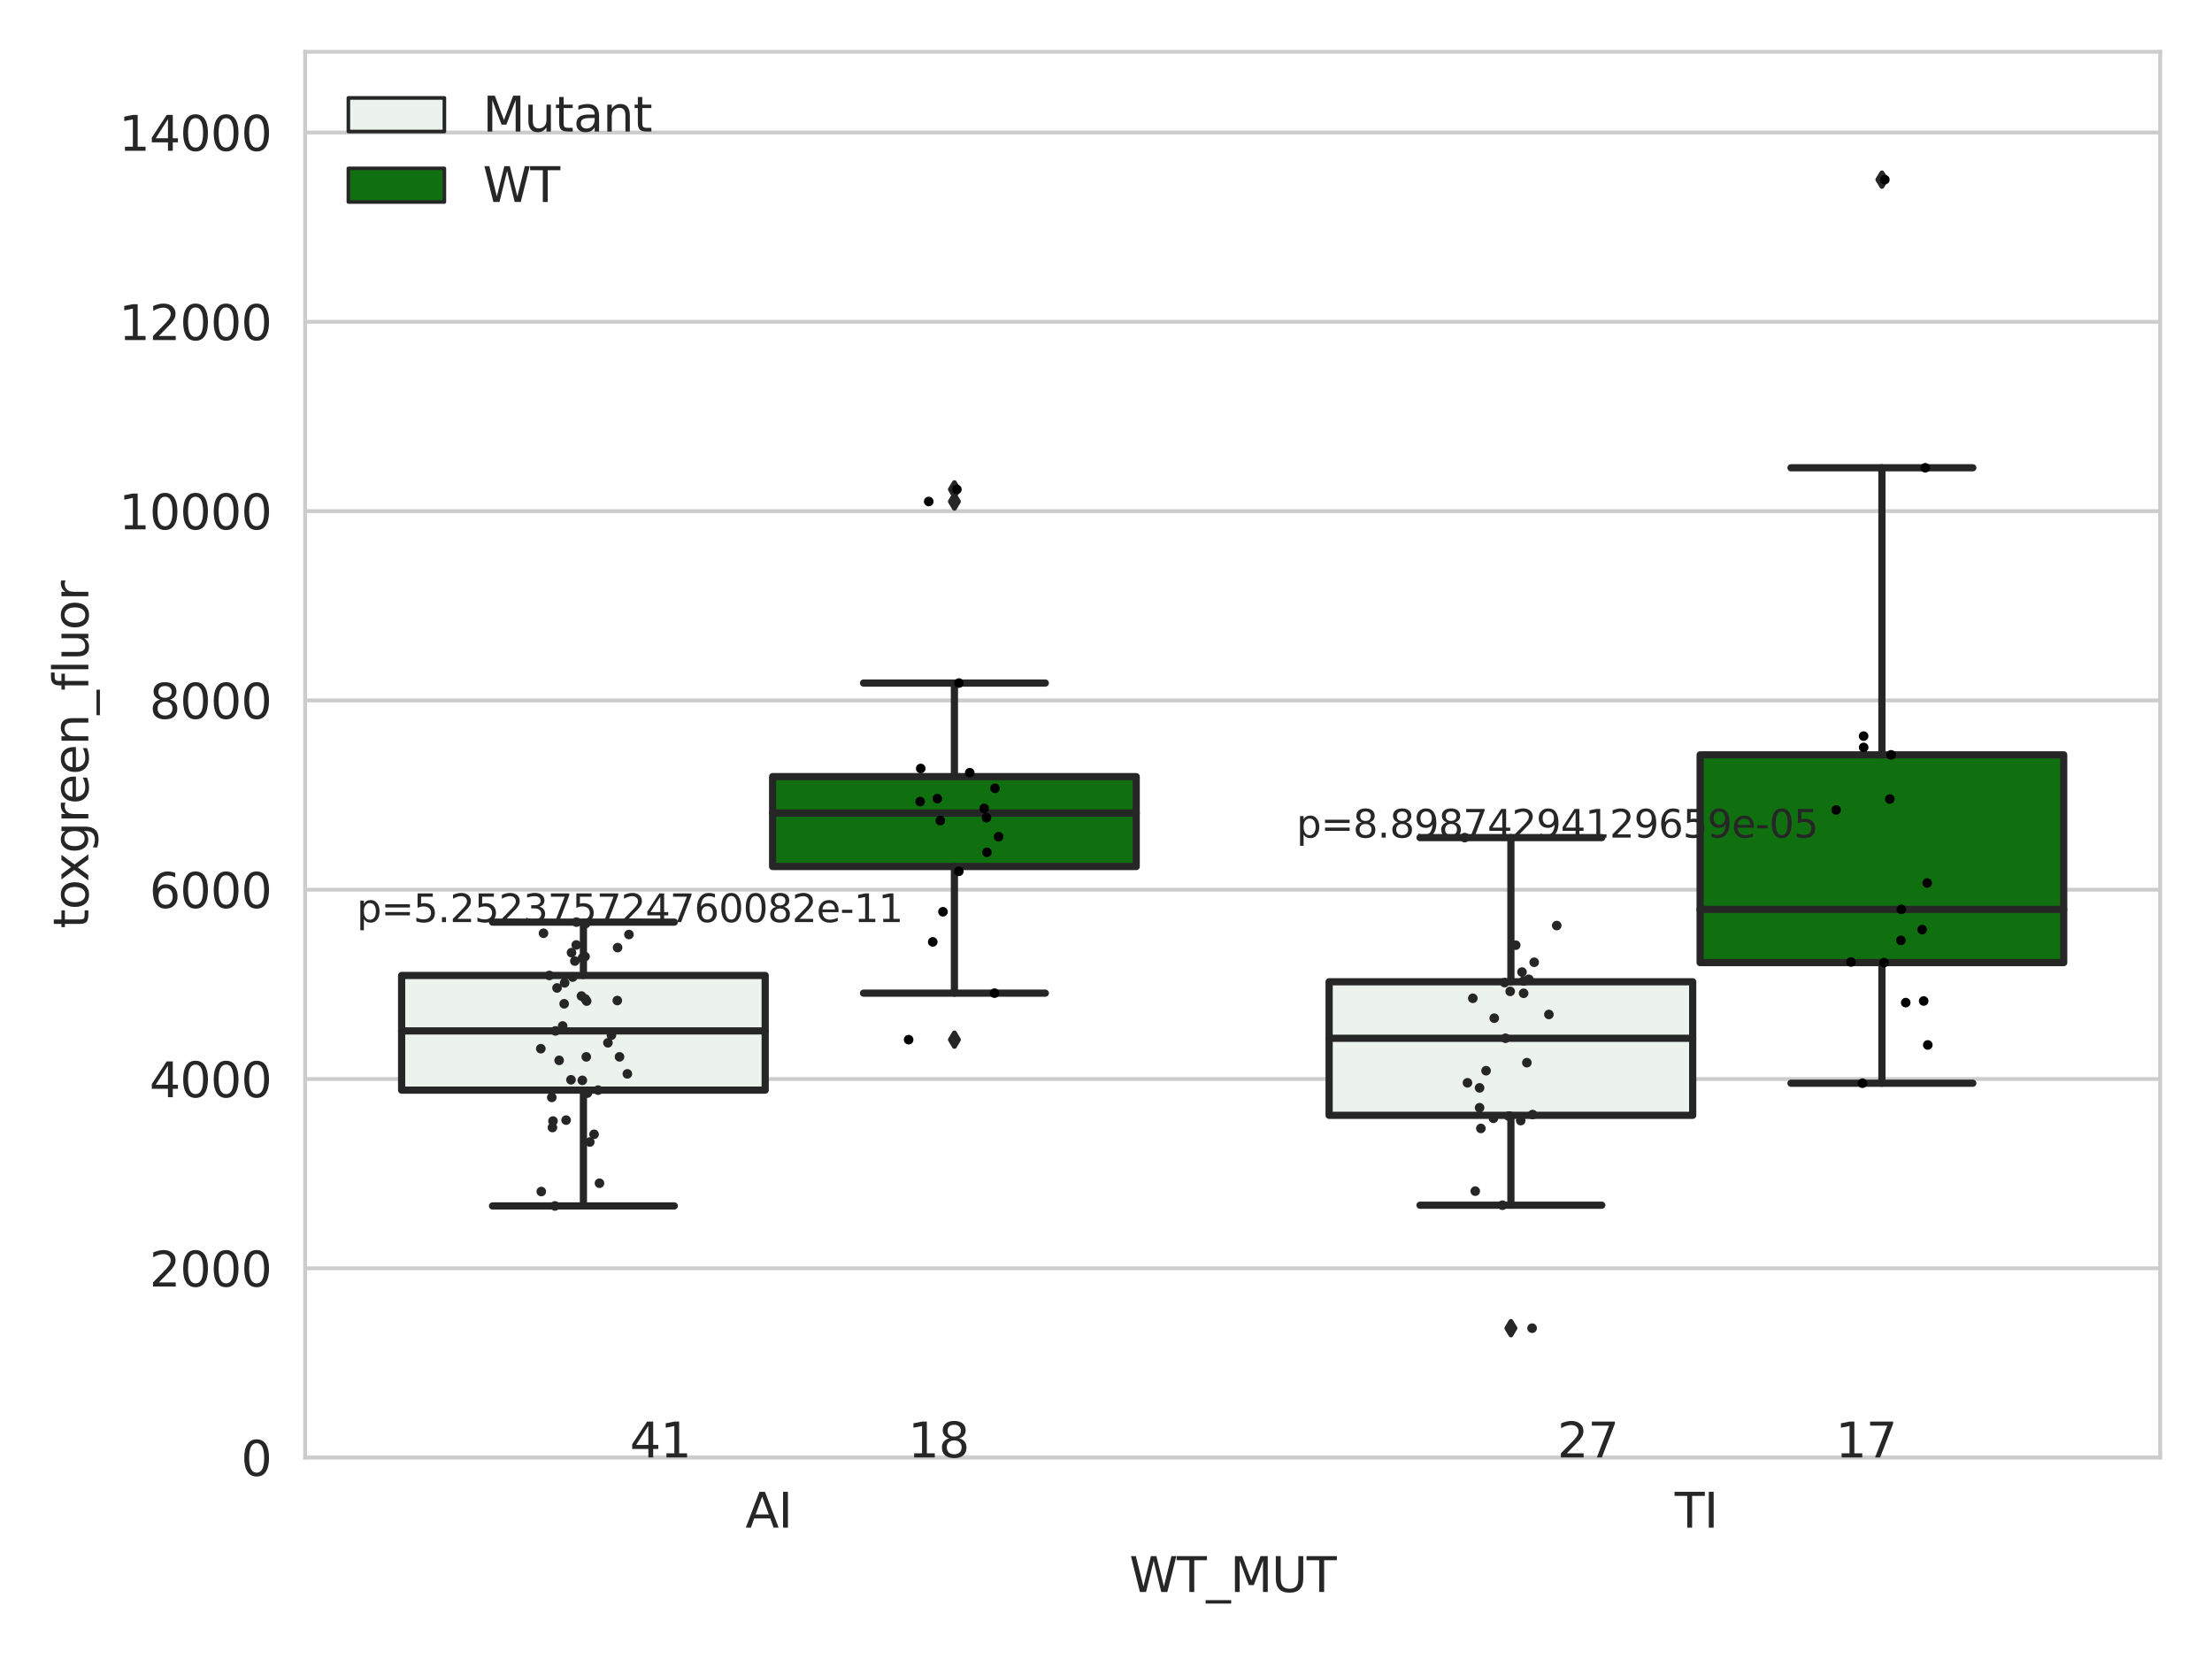 <?xml version="1.0" encoding="utf-8" standalone="no"?>
<!DOCTYPE svg PUBLIC "-//W3C//DTD SVG 1.1//EN"
  "http://www.w3.org/Graphics/SVG/1.1/DTD/svg11.dtd">
<svg xmlns:xlink="http://www.w3.org/1999/xlink" width="460.8pt" height="345.6pt" viewBox="0 0 460.8 345.6" xmlns="http://www.w3.org/2000/svg" version="1.1">
 <defs>
  <style type="text/css">*{stroke-linejoin: round; stroke-linecap: butt}</style>
 </defs>
 <g id="figure_1">
  <g id="patch_1">
   <path d="M 0 345.6 
L 460.8 345.6 
L 460.8 0 
L 0 0 
z
" style="fill: #ffffff"/>
  </g>
  <g id="axes_1">
   <g id="patch_2">
    <path d="M 63.571 303.64 
L 450 303.64 
L 450 10.8 
L 63.571 10.8 
z
" style="fill: #ffffff"/>
   </g>
   <g id="matplotlib.axis_1">
    <g id="xtick_1">
     <g id="text_1">
      <!-- AI -->
      <g style="fill: #262626" transform="translate(155.283 318.238)scale(0.1 -0.1)">
       <defs>
        <path id="DejaVuSans-41" d="M 2188 4044 
L 1331 1722 
L 3047 1722 
L 2188 4044 
z
M 1831 4666 
L 2547 4666 
L 4325 0 
L 3669 0 
L 3244 1197 
L 1141 1197 
L 716 0 
L 50 0 
L 1831 4666 
z
" transform="scale(0.016)"/>
        <path id="DejaVuSans-49" d="M 628 4666 
L 1259 4666 
L 1259 0 
L 628 0 
L 628 4666 
z
" transform="scale(0.016)"/>
       </defs>
       <use xlink:href="#DejaVuSans-41"/>
       <use xlink:href="#DejaVuSans-49" x="68.408"/>
      </g>
     </g>
    </g>
    <g id="xtick_2">
     <g id="text_2">
      <!-- TI -->
      <g style="fill: #262626" transform="translate(348.864 318.238)scale(0.1 -0.1)">
       <defs>
        <path id="DejaVuSans-54" d="M -19 4666 
L 3928 4666 
L 3928 4134 
L 2272 4134 
L 2272 0 
L 1638 0 
L 1638 4134 
L -19 4134 
L -19 4666 
z
" transform="scale(0.016)"/>
       </defs>
       <use xlink:href="#DejaVuSans-54"/>
       <use xlink:href="#DejaVuSans-49" x="61.084"/>
      </g>
     </g>
    </g>
    <g id="text_3">
     <!-- WT_MUT -->
     <g style="fill: #262626" transform="translate(235.261 331.638)scale(0.1 -0.1)">
      <defs>
       <path id="DejaVuSans-57" d="M 213 4666 
L 850 4666 
L 1831 722 
L 2809 4666 
L 3519 4666 
L 4500 722 
L 5478 4666 
L 6119 4666 
L 4947 0 
L 4153 0 
L 3169 4050 
L 2175 0 
L 1381 0 
L 213 4666 
z
" transform="scale(0.016)"/>
       <path id="DejaVuSans-5f" d="M 3263 -1063 
L 3263 -1509 
L -63 -1509 
L -63 -1063 
L 3263 -1063 
z
" transform="scale(0.016)"/>
       <path id="DejaVuSans-4d" d="M 628 4666 
L 1569 4666 
L 2759 1491 
L 3956 4666 
L 4897 4666 
L 4897 0 
L 4281 0 
L 4281 4097 
L 3078 897 
L 2444 897 
L 1241 4097 
L 1241 0 
L 628 0 
L 628 4666 
z
" transform="scale(0.016)"/>
       <path id="DejaVuSans-55" d="M 556 4666 
L 1191 4666 
L 1191 1831 
Q 1191 1081 1462 751 
Q 1734 422 2344 422 
Q 2950 422 3222 751 
Q 3494 1081 3494 1831 
L 3494 4666 
L 4128 4666 
L 4128 1753 
Q 4128 841 3676 375 
Q 3225 -91 2344 -91 
Q 1459 -91 1007 375 
Q 556 841 556 1753 
L 556 4666 
z
" transform="scale(0.016)"/>
      </defs>
      <use xlink:href="#DejaVuSans-57"/>
      <use xlink:href="#DejaVuSans-54" x="98.877"/>
      <use xlink:href="#DejaVuSans-5f" x="159.961"/>
      <use xlink:href="#DejaVuSans-4d" x="209.961"/>
      <use xlink:href="#DejaVuSans-55" x="296.24"/>
      <use xlink:href="#DejaVuSans-54" x="369.434"/>
     </g>
    </g>
   </g>
   <g id="matplotlib.axis_2">
    <g id="ytick_1">
     <g id="line2d_1">
      <path d="M 63.571 303.64 
L 450 303.64 
" clip-path="url(#p2c3dba9801)" style="fill: none; stroke: #cccccc; stroke-width: 0.8; stroke-linecap: round"/>
     </g>
     <g id="text_4">
      <!-- 0 -->
      <g style="fill: #262626" transform="translate(50.209 307.439)scale(0.1 -0.1)">
       <defs>
        <path id="DejaVuSans-30" d="M 2034 4250 
Q 1547 4250 1301 3770 
Q 1056 3291 1056 2328 
Q 1056 1369 1301 889 
Q 1547 409 2034 409 
Q 2525 409 2770 889 
Q 3016 1369 3016 2328 
Q 3016 3291 2770 3770 
Q 2525 4250 2034 4250 
z
M 2034 4750 
Q 2819 4750 3233 4129 
Q 3647 3509 3647 2328 
Q 3647 1150 3233 529 
Q 2819 -91 2034 -91 
Q 1250 -91 836 529 
Q 422 1150 422 2328 
Q 422 3509 836 4129 
Q 1250 4750 2034 4750 
z
" transform="scale(0.016)"/>
       </defs>
       <use xlink:href="#DejaVuSans-30"/>
      </g>
     </g>
    </g>
    <g id="ytick_2">
     <g id="line2d_2">
      <path d="M 63.571 264.207 
L 450 264.207 
" clip-path="url(#p2c3dba9801)" style="fill: none; stroke: #cccccc; stroke-width: 0.8; stroke-linecap: round"/>
     </g>
     <g id="text_5">
      <!-- 2000 -->
      <g style="fill: #262626" transform="translate(31.121 268.006)scale(0.1 -0.1)">
       <defs>
        <path id="DejaVuSans-32" d="M 1228 531 
L 3431 531 
L 3431 0 
L 469 0 
L 469 531 
Q 828 903 1448 1529 
Q 2069 2156 2228 2338 
Q 2531 2678 2651 2914 
Q 2772 3150 2772 3378 
Q 2772 3750 2511 3984 
Q 2250 4219 1831 4219 
Q 1534 4219 1204 4116 
Q 875 4013 500 3803 
L 500 4441 
Q 881 4594 1212 4672 
Q 1544 4750 1819 4750 
Q 2544 4750 2975 4387 
Q 3406 4025 3406 3419 
Q 3406 3131 3298 2873 
Q 3191 2616 2906 2266 
Q 2828 2175 2409 1742 
Q 1991 1309 1228 531 
z
" transform="scale(0.016)"/>
       </defs>
       <use xlink:href="#DejaVuSans-32"/>
       <use xlink:href="#DejaVuSans-30" x="63.623"/>
       <use xlink:href="#DejaVuSans-30" x="127.246"/>
       <use xlink:href="#DejaVuSans-30" x="190.869"/>
      </g>
     </g>
    </g>
    <g id="ytick_3">
     <g id="line2d_3">
      <path d="M 63.571 224.774 
L 450 224.774 
" clip-path="url(#p2c3dba9801)" style="fill: none; stroke: #cccccc; stroke-width: 0.8; stroke-linecap: round"/>
     </g>
     <g id="text_6">
      <!-- 4000 -->
      <g style="fill: #262626" transform="translate(31.121 228.573)scale(0.1 -0.1)">
       <defs>
        <path id="DejaVuSans-34" d="M 2419 4116 
L 825 1625 
L 2419 1625 
L 2419 4116 
z
M 2253 4666 
L 3047 4666 
L 3047 1625 
L 3713 1625 
L 3713 1100 
L 3047 1100 
L 3047 0 
L 2419 0 
L 2419 1100 
L 313 1100 
L 313 1709 
L 2253 4666 
z
" transform="scale(0.016)"/>
       </defs>
       <use xlink:href="#DejaVuSans-34"/>
       <use xlink:href="#DejaVuSans-30" x="63.623"/>
       <use xlink:href="#DejaVuSans-30" x="127.246"/>
       <use xlink:href="#DejaVuSans-30" x="190.869"/>
      </g>
     </g>
    </g>
    <g id="ytick_4">
     <g id="line2d_4">
      <path d="M 63.571 185.341 
L 450 185.341 
" clip-path="url(#p2c3dba9801)" style="fill: none; stroke: #cccccc; stroke-width: 0.8; stroke-linecap: round"/>
     </g>
     <g id="text_7">
      <!-- 6000 -->
      <g style="fill: #262626" transform="translate(31.121 189.14)scale(0.1 -0.1)">
       <defs>
        <path id="DejaVuSans-36" d="M 2113 2584 
Q 1688 2584 1439 2293 
Q 1191 2003 1191 1497 
Q 1191 994 1439 701 
Q 1688 409 2113 409 
Q 2538 409 2786 701 
Q 3034 994 3034 1497 
Q 3034 2003 2786 2293 
Q 2538 2584 2113 2584 
z
M 3366 4563 
L 3366 3988 
Q 3128 4100 2886 4159 
Q 2644 4219 2406 4219 
Q 1781 4219 1451 3797 
Q 1122 3375 1075 2522 
Q 1259 2794 1537 2939 
Q 1816 3084 2150 3084 
Q 2853 3084 3261 2657 
Q 3669 2231 3669 1497 
Q 3669 778 3244 343 
Q 2819 -91 2113 -91 
Q 1303 -91 875 529 
Q 447 1150 447 2328 
Q 447 3434 972 4092 
Q 1497 4750 2381 4750 
Q 2619 4750 2861 4703 
Q 3103 4656 3366 4563 
z
" transform="scale(0.016)"/>
       </defs>
       <use xlink:href="#DejaVuSans-36"/>
       <use xlink:href="#DejaVuSans-30" x="63.623"/>
       <use xlink:href="#DejaVuSans-30" x="127.246"/>
       <use xlink:href="#DejaVuSans-30" x="190.869"/>
      </g>
     </g>
    </g>
    <g id="ytick_5">
     <g id="line2d_5">
      <path d="M 63.571 145.908 
L 450 145.908 
" clip-path="url(#p2c3dba9801)" style="fill: none; stroke: #cccccc; stroke-width: 0.8; stroke-linecap: round"/>
     </g>
     <g id="text_8">
      <!-- 8000 -->
      <g style="fill: #262626" transform="translate(31.121 149.707)scale(0.1 -0.1)">
       <defs>
        <path id="DejaVuSans-38" d="M 2034 2216 
Q 1584 2216 1326 1975 
Q 1069 1734 1069 1313 
Q 1069 891 1326 650 
Q 1584 409 2034 409 
Q 2484 409 2743 651 
Q 3003 894 3003 1313 
Q 3003 1734 2745 1975 
Q 2488 2216 2034 2216 
z
M 1403 2484 
Q 997 2584 770 2862 
Q 544 3141 544 3541 
Q 544 4100 942 4425 
Q 1341 4750 2034 4750 
Q 2731 4750 3128 4425 
Q 3525 4100 3525 3541 
Q 3525 3141 3298 2862 
Q 3072 2584 2669 2484 
Q 3125 2378 3379 2068 
Q 3634 1759 3634 1313 
Q 3634 634 3220 271 
Q 2806 -91 2034 -91 
Q 1263 -91 848 271 
Q 434 634 434 1313 
Q 434 1759 690 2068 
Q 947 2378 1403 2484 
z
M 1172 3481 
Q 1172 3119 1398 2916 
Q 1625 2713 2034 2713 
Q 2441 2713 2670 2916 
Q 2900 3119 2900 3481 
Q 2900 3844 2670 4047 
Q 2441 4250 2034 4250 
Q 1625 4250 1398 4047 
Q 1172 3844 1172 3481 
z
" transform="scale(0.016)"/>
       </defs>
       <use xlink:href="#DejaVuSans-38"/>
       <use xlink:href="#DejaVuSans-30" x="63.623"/>
       <use xlink:href="#DejaVuSans-30" x="127.246"/>
       <use xlink:href="#DejaVuSans-30" x="190.869"/>
      </g>
     </g>
    </g>
    <g id="ytick_6">
     <g id="line2d_6">
      <path d="M 63.571 106.475 
L 450 106.475 
" clip-path="url(#p2c3dba9801)" style="fill: none; stroke: #cccccc; stroke-width: 0.8; stroke-linecap: round"/>
     </g>
     <g id="text_9">
      <!-- 10000 -->
      <g style="fill: #262626" transform="translate(24.759 110.274)scale(0.1 -0.1)">
       <defs>
        <path id="DejaVuSans-31" d="M 794 531 
L 1825 531 
L 1825 4091 
L 703 3866 
L 703 4441 
L 1819 4666 
L 2450 4666 
L 2450 531 
L 3481 531 
L 3481 0 
L 794 0 
L 794 531 
z
" transform="scale(0.016)"/>
       </defs>
       <use xlink:href="#DejaVuSans-31"/>
       <use xlink:href="#DejaVuSans-30" x="63.623"/>
       <use xlink:href="#DejaVuSans-30" x="127.246"/>
       <use xlink:href="#DejaVuSans-30" x="190.869"/>
       <use xlink:href="#DejaVuSans-30" x="254.492"/>
      </g>
     </g>
    </g>
    <g id="ytick_7">
     <g id="line2d_7">
      <path d="M 63.571 67.042 
L 450 67.042 
" clip-path="url(#p2c3dba9801)" style="fill: none; stroke: #cccccc; stroke-width: 0.8; stroke-linecap: round"/>
     </g>
     <g id="text_10">
      <!-- 12000 -->
      <g style="fill: #262626" transform="translate(24.759 70.841)scale(0.1 -0.1)">
       <use xlink:href="#DejaVuSans-31"/>
       <use xlink:href="#DejaVuSans-32" x="63.623"/>
       <use xlink:href="#DejaVuSans-30" x="127.246"/>
       <use xlink:href="#DejaVuSans-30" x="190.869"/>
       <use xlink:href="#DejaVuSans-30" x="254.492"/>
      </g>
     </g>
    </g>
    <g id="ytick_8">
     <g id="line2d_8">
      <path d="M 63.571 27.609 
L 450 27.609 
" clip-path="url(#p2c3dba9801)" style="fill: none; stroke: #cccccc; stroke-width: 0.8; stroke-linecap: round"/>
     </g>
     <g id="text_11">
      <!-- 14000 -->
      <g style="fill: #262626" transform="translate(24.759 31.408)scale(0.1 -0.1)">
       <use xlink:href="#DejaVuSans-31"/>
       <use xlink:href="#DejaVuSans-34" x="63.623"/>
       <use xlink:href="#DejaVuSans-30" x="127.246"/>
       <use xlink:href="#DejaVuSans-30" x="190.869"/>
       <use xlink:href="#DejaVuSans-30" x="254.492"/>
      </g>
     </g>
    </g>
    <g id="text_12">
     <!-- toxgreen_fluor -->
     <g style="fill: #262626" transform="translate(18.401 193.415)rotate(-90)scale(0.1 -0.1)">
      <defs>
       <path id="DejaVuSans-74" d="M 1172 4494 
L 1172 3500 
L 2356 3500 
L 2356 3053 
L 1172 3053 
L 1172 1153 
Q 1172 725 1289 603 
Q 1406 481 1766 481 
L 2356 481 
L 2356 0 
L 1766 0 
Q 1100 0 847 248 
Q 594 497 594 1153 
L 594 3053 
L 172 3053 
L 172 3500 
L 594 3500 
L 594 4494 
L 1172 4494 
z
" transform="scale(0.016)"/>
       <path id="DejaVuSans-6f" d="M 1959 3097 
Q 1497 3097 1228 2736 
Q 959 2375 959 1747 
Q 959 1119 1226 758 
Q 1494 397 1959 397 
Q 2419 397 2687 759 
Q 2956 1122 2956 1747 
Q 2956 2369 2687 2733 
Q 2419 3097 1959 3097 
z
M 1959 3584 
Q 2709 3584 3137 3096 
Q 3566 2609 3566 1747 
Q 3566 888 3137 398 
Q 2709 -91 1959 -91 
Q 1206 -91 779 398 
Q 353 888 353 1747 
Q 353 2609 779 3096 
Q 1206 3584 1959 3584 
z
" transform="scale(0.016)"/>
       <path id="DejaVuSans-78" d="M 3513 3500 
L 2247 1797 
L 3578 0 
L 2900 0 
L 1881 1375 
L 863 0 
L 184 0 
L 1544 1831 
L 300 3500 
L 978 3500 
L 1906 2253 
L 2834 3500 
L 3513 3500 
z
" transform="scale(0.016)"/>
       <path id="DejaVuSans-67" d="M 2906 1791 
Q 2906 2416 2648 2759 
Q 2391 3103 1925 3103 
Q 1463 3103 1205 2759 
Q 947 2416 947 1791 
Q 947 1169 1205 825 
Q 1463 481 1925 481 
Q 2391 481 2648 825 
Q 2906 1169 2906 1791 
z
M 3481 434 
Q 3481 -459 3084 -895 
Q 2688 -1331 1869 -1331 
Q 1566 -1331 1297 -1286 
Q 1028 -1241 775 -1147 
L 775 -588 
Q 1028 -725 1275 -790 
Q 1522 -856 1778 -856 
Q 2344 -856 2625 -561 
Q 2906 -266 2906 331 
L 2906 616 
Q 2728 306 2450 153 
Q 2172 0 1784 0 
Q 1141 0 747 490 
Q 353 981 353 1791 
Q 353 2603 747 3093 
Q 1141 3584 1784 3584 
Q 2172 3584 2450 3431 
Q 2728 3278 2906 2969 
L 2906 3500 
L 3481 3500 
L 3481 434 
z
" transform="scale(0.016)"/>
       <path id="DejaVuSans-72" d="M 2631 2963 
Q 2534 3019 2420 3045 
Q 2306 3072 2169 3072 
Q 1681 3072 1420 2755 
Q 1159 2438 1159 1844 
L 1159 0 
L 581 0 
L 581 3500 
L 1159 3500 
L 1159 2956 
Q 1341 3275 1631 3429 
Q 1922 3584 2338 3584 
Q 2397 3584 2469 3576 
Q 2541 3569 2628 3553 
L 2631 2963 
z
" transform="scale(0.016)"/>
       <path id="DejaVuSans-65" d="M 3597 1894 
L 3597 1613 
L 953 1613 
Q 991 1019 1311 708 
Q 1631 397 2203 397 
Q 2534 397 2845 478 
Q 3156 559 3463 722 
L 3463 178 
Q 3153 47 2828 -22 
Q 2503 -91 2169 -91 
Q 1331 -91 842 396 
Q 353 884 353 1716 
Q 353 2575 817 3079 
Q 1281 3584 2069 3584 
Q 2775 3584 3186 3129 
Q 3597 2675 3597 1894 
z
M 3022 2063 
Q 3016 2534 2758 2815 
Q 2500 3097 2075 3097 
Q 1594 3097 1305 2825 
Q 1016 2553 972 2059 
L 3022 2063 
z
" transform="scale(0.016)"/>
       <path id="DejaVuSans-6e" d="M 3513 2113 
L 3513 0 
L 2938 0 
L 2938 2094 
Q 2938 2591 2744 2837 
Q 2550 3084 2163 3084 
Q 1697 3084 1428 2787 
Q 1159 2491 1159 1978 
L 1159 0 
L 581 0 
L 581 3500 
L 1159 3500 
L 1159 2956 
Q 1366 3272 1645 3428 
Q 1925 3584 2291 3584 
Q 2894 3584 3203 3211 
Q 3513 2838 3513 2113 
z
" transform="scale(0.016)"/>
       <path id="DejaVuSans-66" d="M 2375 4863 
L 2375 4384 
L 1825 4384 
Q 1516 4384 1395 4259 
Q 1275 4134 1275 3809 
L 1275 3500 
L 2222 3500 
L 2222 3053 
L 1275 3053 
L 1275 0 
L 697 0 
L 697 3053 
L 147 3053 
L 147 3500 
L 697 3500 
L 697 3744 
Q 697 4328 969 4595 
Q 1241 4863 1831 4863 
L 2375 4863 
z
" transform="scale(0.016)"/>
       <path id="DejaVuSans-6c" d="M 603 4863 
L 1178 4863 
L 1178 0 
L 603 0 
L 603 4863 
z
" transform="scale(0.016)"/>
       <path id="DejaVuSans-75" d="M 544 1381 
L 544 3500 
L 1119 3500 
L 1119 1403 
Q 1119 906 1312 657 
Q 1506 409 1894 409 
Q 2359 409 2629 706 
Q 2900 1003 2900 1516 
L 2900 3500 
L 3475 3500 
L 3475 0 
L 2900 0 
L 2900 538 
Q 2691 219 2414 64 
Q 2138 -91 1772 -91 
Q 1169 -91 856 284 
Q 544 659 544 1381 
z
M 1991 3584 
L 1991 3584 
z
" transform="scale(0.016)"/>
      </defs>
      <use xlink:href="#DejaVuSans-74"/>
      <use xlink:href="#DejaVuSans-6f" x="39.209"/>
      <use xlink:href="#DejaVuSans-78" x="97.266"/>
      <use xlink:href="#DejaVuSans-67" x="156.445"/>
      <use xlink:href="#DejaVuSans-72" x="219.922"/>
      <use xlink:href="#DejaVuSans-65" x="258.785"/>
      <use xlink:href="#DejaVuSans-65" x="320.309"/>
      <use xlink:href="#DejaVuSans-6e" x="381.832"/>
      <use xlink:href="#DejaVuSans-5f" x="445.211"/>
      <use xlink:href="#DejaVuSans-66" x="495.211"/>
      <use xlink:href="#DejaVuSans-6c" x="530.416"/>
      <use xlink:href="#DejaVuSans-75" x="558.199"/>
      <use xlink:href="#DejaVuSans-6f" x="621.578"/>
      <use xlink:href="#DejaVuSans-72" x="682.76"/>
     </g>
    </g>
   </g>
   <g id="patch_3">
    <path d="M 83.666 227.092 
L 159.406 227.092 
L 159.406 203.205 
L 83.666 203.205 
L 83.666 227.092 
z
" clip-path="url(#p2c3dba9801)" style="fill: #ecf2ec; stroke: #262626; stroke-width: 1.5; stroke-linejoin: miter"/>
   </g>
   <g id="patch_4">
    <path d="M 160.951 180.515 
L 236.691 180.515 
L 236.691 161.78 
L 160.951 161.78 
L 160.951 180.515 
z
" clip-path="url(#p2c3dba9801)" style="fill: #107010; stroke: #262626; stroke-width: 1.5; stroke-linejoin: miter"/>
   </g>
   <g id="patch_5">
    <path d="M 276.88 232.34 
L 352.62 232.34 
L 352.62 204.519 
L 276.88 204.519 
L 276.88 232.34 
z
" clip-path="url(#p2c3dba9801)" style="fill: #ecf2ec; stroke: #262626; stroke-width: 1.5; stroke-linejoin: miter"/>
   </g>
   <g id="patch_6">
    <path d="M 354.166 200.529 
L 429.906 200.529 
L 429.906 157.247 
L 354.166 157.247 
L 354.166 200.529 
z
" clip-path="url(#p2c3dba9801)" style="fill: #107010; stroke: #262626; stroke-width: 1.5; stroke-linejoin: miter"/>
   </g>
   <g id="patch_7">
    <path d="M 160.178 303.64 
L 160.178 303.64 
L 160.178 303.64 
L 160.178 303.64 
z
" clip-path="url(#p2c3dba9801)" style="fill: #ecf2ec; stroke: #262626; stroke-width: 0.75; stroke-linejoin: miter"/>
   </g>
   <g id="patch_8">
    <path d="M 160.178 303.64 
L 160.178 303.64 
L 160.178 303.64 
L 160.178 303.64 
z
" clip-path="url(#p2c3dba9801)" style="fill: #107010; stroke: #262626; stroke-width: 0.75; stroke-linejoin: miter"/>
   </g>
   <g id="PathCollection_1"/>
   <g id="PathCollection_2"/>
   <g id="line2d_9">
    <path d="M 121.536 227.092 
L 121.536 251.221 
" clip-path="url(#p2c3dba9801)" style="fill: none; stroke: #262626; stroke-width: 1.5; stroke-linecap: round"/>
   </g>
   <g id="line2d_10">
    <path d="M 121.536 203.205 
L 121.536 192.093 
" clip-path="url(#p2c3dba9801)" style="fill: none; stroke: #262626; stroke-width: 1.5; stroke-linecap: round"/>
   </g>
   <g id="line2d_11">
    <path d="M 102.601 251.221 
L 140.471 251.221 
" clip-path="url(#p2c3dba9801)" style="fill: none; stroke: #262626; stroke-width: 1.5; stroke-linecap: round"/>
   </g>
   <g id="line2d_12">
    <path d="M 102.601 192.093 
L 140.471 192.093 
" clip-path="url(#p2c3dba9801)" style="fill: none; stroke: #262626; stroke-width: 1.5; stroke-linecap: round"/>
   </g>
   <g id="line2d_13"/>
   <g id="line2d_14">
    <path d="M 198.821 180.515 
L 198.821 206.891 
" clip-path="url(#p2c3dba9801)" style="fill: none; stroke: #262626; stroke-width: 1.5; stroke-linecap: round"/>
   </g>
   <g id="line2d_15">
    <path d="M 198.821 161.78 
L 198.821 142.292 
" clip-path="url(#p2c3dba9801)" style="fill: none; stroke: #262626; stroke-width: 1.5; stroke-linecap: round"/>
   </g>
   <g id="line2d_16">
    <path d="M 179.886 206.891 
L 217.756 206.891 
" clip-path="url(#p2c3dba9801)" style="fill: none; stroke: #262626; stroke-width: 1.5; stroke-linecap: round"/>
   </g>
   <g id="line2d_17">
    <path d="M 179.886 142.292 
L 217.756 142.292 
" clip-path="url(#p2c3dba9801)" style="fill: none; stroke: #262626; stroke-width: 1.5; stroke-linecap: round"/>
   </g>
   <g id="line2d_18">
    <defs>
     <path id="m25bc181f4f" d="M -0 1.414 
L 0.849 0 
L 0 -1.414 
L -0.849 -0 
z
" style="stroke: #262626; stroke-linejoin: miter"/>
    </defs>
    <g clip-path="url(#p2c3dba9801)">
     <use xlink:href="#m25bc181f4f" x="198.821" y="216.582" style="fill: #262626; stroke: #262626; stroke-linejoin: miter"/>
     <use xlink:href="#m25bc181f4f" x="198.821" y="104.471" style="fill: #262626; stroke: #262626; stroke-linejoin: miter"/>
     <use xlink:href="#m25bc181f4f" x="198.821" y="101.953" style="fill: #262626; stroke: #262626; stroke-linejoin: miter"/>
    </g>
   </g>
   <g id="line2d_19">
    <path d="M 314.75 232.34 
L 314.75 251.065 
" clip-path="url(#p2c3dba9801)" style="fill: none; stroke: #262626; stroke-width: 1.5; stroke-linecap: round"/>
   </g>
   <g id="line2d_20">
    <path d="M 314.75 204.519 
L 314.75 174.489 
" clip-path="url(#p2c3dba9801)" style="fill: none; stroke: #262626; stroke-width: 1.5; stroke-linecap: round"/>
   </g>
   <g id="line2d_21">
    <path d="M 295.815 251.065 
L 333.685 251.065 
" clip-path="url(#p2c3dba9801)" style="fill: none; stroke: #262626; stroke-width: 1.5; stroke-linecap: round"/>
   </g>
   <g id="line2d_22">
    <path d="M 295.815 174.489 
L 333.685 174.489 
" clip-path="url(#p2c3dba9801)" style="fill: none; stroke: #262626; stroke-width: 1.5; stroke-linecap: round"/>
   </g>
   <g id="line2d_23">
    <g clip-path="url(#p2c3dba9801)">
     <use xlink:href="#m25bc181f4f" x="314.75" y="276.684" style="fill: #262626; stroke: #262626; stroke-linejoin: miter"/>
    </g>
   </g>
   <g id="line2d_24">
    <path d="M 392.036 200.529 
L 392.036 225.652 
" clip-path="url(#p2c3dba9801)" style="fill: none; stroke: #262626; stroke-width: 1.5; stroke-linecap: round"/>
   </g>
   <g id="line2d_25">
    <path d="M 392.036 157.247 
L 392.036 97.449 
" clip-path="url(#p2c3dba9801)" style="fill: none; stroke: #262626; stroke-width: 1.5; stroke-linecap: round"/>
   </g>
   <g id="line2d_26">
    <path d="M 373.101 225.652 
L 410.971 225.652 
" clip-path="url(#p2c3dba9801)" style="fill: none; stroke: #262626; stroke-width: 1.5; stroke-linecap: round"/>
   </g>
   <g id="line2d_27">
    <path d="M 373.101 97.449 
L 410.971 97.449 
" clip-path="url(#p2c3dba9801)" style="fill: none; stroke: #262626; stroke-width: 1.5; stroke-linecap: round"/>
   </g>
   <g id="line2d_28">
    <g clip-path="url(#p2c3dba9801)">
     <use xlink:href="#m25bc181f4f" x="392.036" y="37.422" style="fill: #262626; stroke: #262626; stroke-linejoin: miter"/>
    </g>
   </g>
   <g id="line2d_29">
    <path d="M 83.666 214.756 
L 159.406 214.756 
" clip-path="url(#p2c3dba9801)" style="fill: none; stroke: #262626; stroke-width: 1.5; stroke-linecap: round"/>
   </g>
   <g id="line2d_30">
    <path d="M 160.951 169.372 
L 236.691 169.372 
" clip-path="url(#p2c3dba9801)" style="fill: none; stroke: #262626; stroke-width: 1.5; stroke-linecap: round"/>
   </g>
   <g id="line2d_31">
    <path d="M 276.88 216.289 
L 352.62 216.289 
" clip-path="url(#p2c3dba9801)" style="fill: none; stroke: #262626; stroke-width: 1.5; stroke-linecap: round"/>
   </g>
   <g id="line2d_32">
    <path d="M 354.166 189.443 
L 429.906 189.443 
" clip-path="url(#p2c3dba9801)" style="fill: none; stroke: #262626; stroke-width: 1.5; stroke-linecap: round"/>
   </g>
   <g id="patch_9">
    <path d="M 63.571 303.64 
L 63.571 10.8 
" style="fill: none; stroke: #cccccc; stroke-width: 0.8; stroke-linejoin: miter; stroke-linecap: square"/>
   </g>
   <g id="patch_10">
    <path d="M 450 303.64 
L 450 10.8 
" style="fill: none; stroke: #cccccc; stroke-width: 0.8; stroke-linejoin: miter; stroke-linecap: square"/>
   </g>
   <g id="patch_11">
    <path d="M 63.571 303.64 
L 450 303.64 
" style="fill: none; stroke: #cccccc; stroke-width: 0.8; stroke-linejoin: miter; stroke-linecap: square"/>
   </g>
   <g id="patch_12">
    <path d="M 63.571 10.8 
L 450 10.8 
" style="fill: none; stroke: #cccccc; stroke-width: 0.8; stroke-linejoin: miter; stroke-linecap: square"/>
   </g>
   <g id="PathCollection_3">
    <defs>
     <path id="C0_0_9881fe5dc1" d="M 0 1 
C 0.265 1 0.52 0.895 0.707 0.707 
C 0.895 0.52 1 0.265 1 -0 
C 1 -0.265 0.895 -0.52 0.707 -0.707 
C 0.52 -0.895 0.265 -1 0 -1 
C -0.265 -1 -0.52 -0.895 -0.707 -0.707 
C -0.895 -0.52 -1 -0.265 -1 0 
C -1 0.265 -0.895 0.52 -0.707 0.707 
C -0.52 0.895 -0.265 1 0 1 
z
"/>
    </defs>
    <g clip-path="url(#p2c3dba9801)">
     <use xlink:href="#C0_0_9881fe5dc1" x="121.357" y="199.547" style="fill: #262626"/>
    </g>
    <g clip-path="url(#p2c3dba9801)">
     <use xlink:href="#C0_0_9881fe5dc1" x="116.477" y="220.889" style="fill: #262626"/>
    </g>
    <g clip-path="url(#p2c3dba9801)">
     <use xlink:href="#C0_0_9881fe5dc1" x="131.021" y="194.676" style="fill: #262626"/>
    </g>
    <g clip-path="url(#p2c3dba9801)">
     <use xlink:href="#C0_0_9881fe5dc1" x="121.989" y="192.398" style="fill: #262626"/>
    </g>
    <g clip-path="url(#p2c3dba9801)">
     <use xlink:href="#C0_0_9881fe5dc1" x="117.931" y="233.34" style="fill: #262626"/>
    </g>
    <g clip-path="url(#p2c3dba9801)">
     <use xlink:href="#C0_0_9881fe5dc1" x="121.878" y="199.268" style="fill: #262626"/>
    </g>
    <g clip-path="url(#p2c3dba9801)">
     <use xlink:href="#C0_0_9881fe5dc1" x="123.755" y="236.294" style="fill: #262626"/>
    </g>
    <g clip-path="url(#p2c3dba9801)">
     <use xlink:href="#C0_0_9881fe5dc1" x="119.3" y="203.539" style="fill: #262626"/>
    </g>
    <g clip-path="url(#p2c3dba9801)">
     <use xlink:href="#C0_0_9881fe5dc1" x="117.525" y="209.107" style="fill: #262626"/>
    </g>
    <g clip-path="url(#p2c3dba9801)">
     <use xlink:href="#C0_0_9881fe5dc1" x="117.21" y="213.732" style="fill: #262626"/>
    </g>
    <g clip-path="url(#p2c3dba9801)">
     <use xlink:href="#C0_0_9881fe5dc1" x="121.312" y="225.057" style="fill: #262626"/>
    </g>
    <g clip-path="url(#p2c3dba9801)">
     <use xlink:href="#C0_0_9881fe5dc1" x="120.071" y="192.093" style="fill: #262626"/>
    </g>
    <g clip-path="url(#p2c3dba9801)">
     <use xlink:href="#C0_0_9881fe5dc1" x="115.196" y="233.531" style="fill: #262626"/>
    </g>
    <g clip-path="url(#p2c3dba9801)">
     <use xlink:href="#C0_0_9881fe5dc1" x="115.711" y="214.756" style="fill: #262626"/>
    </g>
    <g clip-path="url(#p2c3dba9801)">
     <use xlink:href="#C0_0_9881fe5dc1" x="124.592" y="227.092" style="fill: #262626"/>
    </g>
    <g clip-path="url(#p2c3dba9801)">
     <use xlink:href="#C0_0_9881fe5dc1" x="127.373" y="215.648" style="fill: #262626"/>
    </g>
    <g clip-path="url(#p2c3dba9801)">
     <use xlink:href="#C0_0_9881fe5dc1" x="113.222" y="194.414" style="fill: #262626"/>
    </g>
    <g clip-path="url(#p2c3dba9801)">
     <use xlink:href="#C0_0_9881fe5dc1" x="114.444" y="203.205" style="fill: #262626"/>
    </g>
    <g clip-path="url(#p2c3dba9801)">
     <use xlink:href="#C0_0_9881fe5dc1" x="115.606" y="251.221" style="fill: #262626"/>
    </g>
    <g clip-path="url(#p2c3dba9801)">
     <use xlink:href="#C0_0_9881fe5dc1" x="129.055" y="220.161" style="fill: #262626"/>
    </g>
    <g clip-path="url(#p2c3dba9801)">
     <use xlink:href="#C0_0_9881fe5dc1" x="128.597" y="208.431" style="fill: #262626"/>
    </g>
    <g clip-path="url(#p2c3dba9801)">
     <use xlink:href="#C0_0_9881fe5dc1" x="122.131" y="220.165" style="fill: #262626"/>
    </g>
    <g clip-path="url(#p2c3dba9801)">
     <use xlink:href="#C0_0_9881fe5dc1" x="112.663" y="218.463" style="fill: #262626"/>
    </g>
    <g clip-path="url(#p2c3dba9801)">
     <use xlink:href="#C0_0_9881fe5dc1" x="120.043" y="196.85" style="fill: #262626"/>
    </g>
    <g clip-path="url(#p2c3dba9801)">
     <use xlink:href="#C0_0_9881fe5dc1" x="122.864" y="237.901" style="fill: #262626"/>
    </g>
    <g clip-path="url(#p2c3dba9801)">
     <use xlink:href="#C0_0_9881fe5dc1" x="128.657" y="197.404" style="fill: #262626"/>
    </g>
    <g clip-path="url(#p2c3dba9801)">
     <use xlink:href="#C0_0_9881fe5dc1" x="122.213" y="208.544" style="fill: #262626"/>
    </g>
    <g clip-path="url(#p2c3dba9801)">
     <use xlink:href="#C0_0_9881fe5dc1" x="119.755" y="200.21" style="fill: #262626"/>
    </g>
    <g clip-path="url(#p2c3dba9801)">
     <use xlink:href="#C0_0_9881fe5dc1" x="112.759" y="248.221" style="fill: #262626"/>
    </g>
    <g clip-path="url(#p2c3dba9801)">
     <use xlink:href="#C0_0_9881fe5dc1" x="122.354" y="227.714" style="fill: #262626"/>
    </g>
    <g clip-path="url(#p2c3dba9801)">
     <use xlink:href="#C0_0_9881fe5dc1" x="115.083" y="234.885" style="fill: #262626"/>
    </g>
    <g clip-path="url(#p2c3dba9801)">
     <use xlink:href="#C0_0_9881fe5dc1" x="114.945" y="228.608" style="fill: #262626"/>
    </g>
    <g clip-path="url(#p2c3dba9801)">
     <use xlink:href="#C0_0_9881fe5dc1" x="121.129" y="207.489" style="fill: #262626"/>
    </g>
    <g clip-path="url(#p2c3dba9801)">
     <use xlink:href="#C0_0_9881fe5dc1" x="117.621" y="204.746" style="fill: #262626"/>
    </g>
    <g clip-path="url(#p2c3dba9801)">
     <use xlink:href="#C0_0_9881fe5dc1" x="130.692" y="223.707" style="fill: #262626"/>
    </g>
    <g clip-path="url(#p2c3dba9801)">
     <use xlink:href="#C0_0_9881fe5dc1" x="126.641" y="217.233" style="fill: #262626"/>
    </g>
    <g clip-path="url(#p2c3dba9801)">
     <use xlink:href="#C0_0_9881fe5dc1" x="124.882" y="246.489" style="fill: #262626"/>
    </g>
    <g clip-path="url(#p2c3dba9801)">
     <use xlink:href="#C0_0_9881fe5dc1" x="121.914" y="208.092" style="fill: #262626"/>
    </g>
    <g clip-path="url(#p2c3dba9801)">
     <use xlink:href="#C0_0_9881fe5dc1" x="118.945" y="224.938" style="fill: #262626"/>
    </g>
    <g clip-path="url(#p2c3dba9801)">
     <use xlink:href="#C0_0_9881fe5dc1" x="119.057" y="198.454" style="fill: #262626"/>
    </g>
    <g clip-path="url(#p2c3dba9801)">
     <use xlink:href="#C0_0_9881fe5dc1" x="116.039" y="205.808" style="fill: #262626"/>
    </g>
   </g>
   <g id="PathCollection_4">
    <defs>
     <path id="C1_0_cd9b48e579" d="M 0 1 
C 0.265 1 0.52 0.895 0.707 0.707 
C 0.895 0.52 1 0.265 1 -0 
C 1 -0.265 0.895 -0.52 0.707 -0.707 
C 0.52 -0.895 0.265 -1 0 -1 
C -0.265 -1 -0.52 -0.895 -0.707 -0.707 
C -0.895 -0.52 -1 -0.265 -1 0 
C -1 0.265 -0.895 0.52 -0.707 0.707 
C -0.52 0.895 -0.265 1 0 1 
z
"/>
    </defs>
    <g clip-path="url(#p2c3dba9801)">
     <use xlink:href="#C1_0_cd9b48e579" x="193.468" y="104.471"/>
    </g>
    <g clip-path="url(#p2c3dba9801)">
     <use xlink:href="#C1_0_cd9b48e579" x="208.029" y="174.304"/>
    </g>
    <g clip-path="url(#p2c3dba9801)">
     <use xlink:href="#C1_0_cd9b48e579" x="189.284" y="216.582"/>
    </g>
    <g clip-path="url(#p2c3dba9801)">
     <use xlink:href="#C1_0_cd9b48e579" x="199.764" y="142.292"/>
    </g>
    <g clip-path="url(#p2c3dba9801)">
     <use xlink:href="#C1_0_cd9b48e579" x="205.024" y="168.407"/>
    </g>
    <g clip-path="url(#p2c3dba9801)">
     <use xlink:href="#C1_0_cd9b48e579" x="191.803" y="160.088"/>
    </g>
    <g clip-path="url(#p2c3dba9801)">
     <use xlink:href="#C1_0_cd9b48e579" x="202.015" y="160.965"/>
    </g>
    <g clip-path="url(#p2c3dba9801)">
     <use xlink:href="#C1_0_cd9b48e579" x="207.27" y="164.223"/>
    </g>
    <g clip-path="url(#p2c3dba9801)">
     <use xlink:href="#C1_0_cd9b48e579" x="205.606" y="177.549"/>
    </g>
    <g clip-path="url(#p2c3dba9801)">
     <use xlink:href="#C1_0_cd9b48e579" x="194.308" y="196.215"/>
    </g>
    <g clip-path="url(#p2c3dba9801)">
     <use xlink:href="#C1_0_cd9b48e579" x="199.75" y="181.504"/>
    </g>
    <g clip-path="url(#p2c3dba9801)">
     <use xlink:href="#C1_0_cd9b48e579" x="195.267" y="166.369"/>
    </g>
    <g clip-path="url(#p2c3dba9801)">
     <use xlink:href="#C1_0_cd9b48e579" x="205.502" y="170.336"/>
    </g>
    <g clip-path="url(#p2c3dba9801)">
     <use xlink:href="#C1_0_cd9b48e579" x="191.68" y="166.983"/>
    </g>
    <g clip-path="url(#p2c3dba9801)">
     <use xlink:href="#C1_0_cd9b48e579" x="196.439" y="189.94"/>
    </g>
    <g clip-path="url(#p2c3dba9801)">
     <use xlink:href="#C1_0_cd9b48e579" x="199.332" y="101.953"/>
    </g>
    <g clip-path="url(#p2c3dba9801)">
     <use xlink:href="#C1_0_cd9b48e579" x="195.88" y="170.945"/>
    </g>
    <g clip-path="url(#p2c3dba9801)">
     <use xlink:href="#C1_0_cd9b48e579" x="207.185" y="206.891"/>
    </g>
   </g>
   <g id="PathCollection_5">
    <defs>
     <path id="C2_0_e86611939f" d="M 0 1 
C 0.265 1 0.52 0.895 0.707 0.707 
C 0.895 0.52 1 0.265 1 -0 
C 1 -0.265 0.895 -0.52 0.707 -0.707 
C 0.52 -0.895 0.265 -1 0 -1 
C -0.265 -1 -0.52 -0.895 -0.707 -0.707 
C -0.895 -0.52 -1 -0.265 -1 0 
C -1 0.265 -0.895 0.52 -0.707 0.707 
C -0.52 0.895 -0.265 1 0 1 
z
"/>
    </defs>
    <g clip-path="url(#p2c3dba9801)">
     <use xlink:href="#C2_0_e86611939f" x="305.129" y="174.489" style="fill: #262626"/>
    </g>
    <g clip-path="url(#p2c3dba9801)">
     <use xlink:href="#C2_0_e86611939f" x="318.074" y="221.377" style="fill: #262626"/>
    </g>
    <g clip-path="url(#p2c3dba9801)">
     <use xlink:href="#C2_0_e86611939f" x="308.221" y="226.621" style="fill: #262626"/>
    </g>
    <g clip-path="url(#p2c3dba9801)">
     <use xlink:href="#C2_0_e86611939f" x="313.435" y="204.69" style="fill: #262626"/>
    </g>
    <g clip-path="url(#p2c3dba9801)">
     <use xlink:href="#C2_0_e86611939f" x="317.426" y="204.347" style="fill: #262626"/>
    </g>
    <g clip-path="url(#p2c3dba9801)">
     <use xlink:href="#C2_0_e86611939f" x="312.988" y="251.065" style="fill: #262626"/>
    </g>
    <g clip-path="url(#p2c3dba9801)">
     <use xlink:href="#C2_0_e86611939f" x="311.281" y="212.102" style="fill: #262626"/>
    </g>
    <g clip-path="url(#p2c3dba9801)">
     <use xlink:href="#C2_0_e86611939f" x="316.791" y="233.441" style="fill: #262626"/>
    </g>
    <g clip-path="url(#p2c3dba9801)">
     <use xlink:href="#C2_0_e86611939f" x="319.275" y="232.181" style="fill: #262626"/>
    </g>
    <g clip-path="url(#p2c3dba9801)">
     <use xlink:href="#C2_0_e86611939f" x="308.492" y="235.071" style="fill: #262626"/>
    </g>
    <g clip-path="url(#p2c3dba9801)">
     <use xlink:href="#C2_0_e86611939f" x="309.574" y="223.053" style="fill: #262626"/>
    </g>
    <g clip-path="url(#p2c3dba9801)">
     <use xlink:href="#C2_0_e86611939f" x="317.4" y="206.92" style="fill: #262626"/>
    </g>
    <g clip-path="url(#p2c3dba9801)">
     <use xlink:href="#C2_0_e86611939f" x="307.32" y="248.139" style="fill: #262626"/>
    </g>
    <g clip-path="url(#p2c3dba9801)">
     <use xlink:href="#C2_0_e86611939f" x="305.7" y="225.57" style="fill: #262626"/>
    </g>
    <g clip-path="url(#p2c3dba9801)">
     <use xlink:href="#C2_0_e86611939f" x="308.227" y="230.76" style="fill: #262626"/>
    </g>
    <g clip-path="url(#p2c3dba9801)">
     <use xlink:href="#C2_0_e86611939f" x="322.663" y="211.331" style="fill: #262626"/>
    </g>
    <g clip-path="url(#p2c3dba9801)">
     <use xlink:href="#C2_0_e86611939f" x="319.163" y="276.684" style="fill: #262626"/>
    </g>
    <g clip-path="url(#p2c3dba9801)">
     <use xlink:href="#C2_0_e86611939f" x="319.601" y="200.46" style="fill: #262626"/>
    </g>
    <g clip-path="url(#p2c3dba9801)">
     <use xlink:href="#C2_0_e86611939f" x="311.111" y="232.967" style="fill: #262626"/>
    </g>
    <g clip-path="url(#p2c3dba9801)">
     <use xlink:href="#C2_0_e86611939f" x="324.296" y="192.808" style="fill: #262626"/>
    </g>
    <g clip-path="url(#p2c3dba9801)">
     <use xlink:href="#C2_0_e86611939f" x="314.599" y="206.523" style="fill: #262626"/>
    </g>
    <g clip-path="url(#p2c3dba9801)">
     <use xlink:href="#C2_0_e86611939f" x="315.752" y="196.898" style="fill: #262626"/>
    </g>
    <g clip-path="url(#p2c3dba9801)">
     <use xlink:href="#C2_0_e86611939f" x="306.819" y="207.963" style="fill: #262626"/>
    </g>
    <g clip-path="url(#p2c3dba9801)">
     <use xlink:href="#C2_0_e86611939f" x="317.061" y="202.498" style="fill: #262626"/>
    </g>
    <g clip-path="url(#p2c3dba9801)">
     <use xlink:href="#C2_0_e86611939f" x="314.288" y="232.499" style="fill: #262626"/>
    </g>
    <g clip-path="url(#p2c3dba9801)">
     <use xlink:href="#C2_0_e86611939f" x="313.616" y="216.289" style="fill: #262626"/>
    </g>
    <g clip-path="url(#p2c3dba9801)">
     <use xlink:href="#C2_0_e86611939f" x="318.479" y="204.003" style="fill: #262626"/>
    </g>
   </g>
   <g id="PathCollection_6">
    <defs>
     <path id="C3_0_3ea6da96d2" d="M 0 1 
C 0.265 1 0.52 0.895 0.707 0.707 
C 0.895 0.52 1 0.265 1 -0 
C 1 -0.265 0.895 -0.52 0.707 -0.707 
C 0.52 -0.895 0.265 -1 0 -1 
C -0.265 -1 -0.52 -0.895 -0.707 -0.707 
C -0.895 -0.52 -1 -0.265 -1 0 
C -1 0.265 -0.895 0.52 -0.707 0.707 
C -0.52 0.895 -0.265 1 0 1 
z
"/>
    </defs>
    <g clip-path="url(#p2c3dba9801)">
     <use xlink:href="#C3_0_3ea6da96d2" x="388.234" y="155.703"/>
    </g>
    <g clip-path="url(#p2c3dba9801)">
     <use xlink:href="#C3_0_3ea6da96d2" x="396.997" y="208.861"/>
    </g>
    <g clip-path="url(#p2c3dba9801)">
     <use xlink:href="#C3_0_3ea6da96d2" x="392.475" y="200.529"/>
    </g>
    <g clip-path="url(#p2c3dba9801)">
     <use xlink:href="#C3_0_3ea6da96d2" x="385.597" y="200.399"/>
    </g>
    <g clip-path="url(#p2c3dba9801)">
     <use xlink:href="#C3_0_3ea6da96d2" x="401.472" y="183.943"/>
    </g>
    <g clip-path="url(#p2c3dba9801)">
     <use xlink:href="#C3_0_3ea6da96d2" x="401.068" y="97.449"/>
    </g>
    <g clip-path="url(#p2c3dba9801)">
     <use xlink:href="#C3_0_3ea6da96d2" x="392.647" y="37.422"/>
    </g>
    <g clip-path="url(#p2c3dba9801)">
     <use xlink:href="#C3_0_3ea6da96d2" x="388.223" y="153.344"/>
    </g>
    <g clip-path="url(#p2c3dba9801)">
     <use xlink:href="#C3_0_3ea6da96d2" x="387.976" y="225.652"/>
    </g>
    <g clip-path="url(#p2c3dba9801)">
     <use xlink:href="#C3_0_3ea6da96d2" x="393.945" y="157.247"/>
    </g>
    <g clip-path="url(#p2c3dba9801)">
     <use xlink:href="#C3_0_3ea6da96d2" x="393.677" y="166.453"/>
    </g>
    <g clip-path="url(#p2c3dba9801)">
     <use xlink:href="#C3_0_3ea6da96d2" x="400.737" y="208.525"/>
    </g>
    <g clip-path="url(#p2c3dba9801)">
     <use xlink:href="#C3_0_3ea6da96d2" x="400.418" y="193.65"/>
    </g>
    <g clip-path="url(#p2c3dba9801)">
     <use xlink:href="#C3_0_3ea6da96d2" x="396.078" y="189.443"/>
    </g>
    <g clip-path="url(#p2c3dba9801)">
     <use xlink:href="#C3_0_3ea6da96d2" x="401.594" y="217.681"/>
    </g>
    <g clip-path="url(#p2c3dba9801)">
     <use xlink:href="#C3_0_3ea6da96d2" x="395.996" y="195.895"/>
    </g>
    <g clip-path="url(#p2c3dba9801)">
     <use xlink:href="#C3_0_3ea6da96d2" x="382.502" y="168.73"/>
    </g>
   </g>
   <g id="text_13">
    <!-- 41 -->
    <g style="fill: #262626" transform="translate(131.196 303.607)scale(0.1 -0.1)">
     <use xlink:href="#DejaVuSans-34"/>
     <use xlink:href="#DejaVuSans-31" x="63.623"/>
    </g>
   </g>
   <g id="text_14">
    <!-- p=5.252375724760082e-11 -->
    <g style="fill: #262626" transform="translate(74.319 192.092)scale(0.08 -0.08)">
     <defs>
      <path id="DejaVuSans-70" d="M 1159 525 
L 1159 -1331 
L 581 -1331 
L 581 3500 
L 1159 3500 
L 1159 2969 
Q 1341 3281 1617 3432 
Q 1894 3584 2278 3584 
Q 2916 3584 3314 3078 
Q 3713 2572 3713 1747 
Q 3713 922 3314 415 
Q 2916 -91 2278 -91 
Q 1894 -91 1617 61 
Q 1341 213 1159 525 
z
M 3116 1747 
Q 3116 2381 2855 2742 
Q 2594 3103 2138 3103 
Q 1681 3103 1420 2742 
Q 1159 2381 1159 1747 
Q 1159 1113 1420 752 
Q 1681 391 2138 391 
Q 2594 391 2855 752 
Q 3116 1113 3116 1747 
z
" transform="scale(0.016)"/>
      <path id="DejaVuSans-3d" d="M 678 2906 
L 4684 2906 
L 4684 2381 
L 678 2381 
L 678 2906 
z
M 678 1631 
L 4684 1631 
L 4684 1100 
L 678 1100 
L 678 1631 
z
" transform="scale(0.016)"/>
      <path id="DejaVuSans-35" d="M 691 4666 
L 3169 4666 
L 3169 4134 
L 1269 4134 
L 1269 2991 
Q 1406 3038 1543 3061 
Q 1681 3084 1819 3084 
Q 2600 3084 3056 2656 
Q 3513 2228 3513 1497 
Q 3513 744 3044 326 
Q 2575 -91 1722 -91 
Q 1428 -91 1123 -41 
Q 819 9 494 109 
L 494 744 
Q 775 591 1075 516 
Q 1375 441 1709 441 
Q 2250 441 2565 725 
Q 2881 1009 2881 1497 
Q 2881 1984 2565 2268 
Q 2250 2553 1709 2553 
Q 1456 2553 1204 2497 
Q 953 2441 691 2322 
L 691 4666 
z
" transform="scale(0.016)"/>
      <path id="DejaVuSans-2e" d="M 684 794 
L 1344 794 
L 1344 0 
L 684 0 
L 684 794 
z
" transform="scale(0.016)"/>
      <path id="DejaVuSans-33" d="M 2597 2516 
Q 3050 2419 3304 2112 
Q 3559 1806 3559 1356 
Q 3559 666 3084 287 
Q 2609 -91 1734 -91 
Q 1441 -91 1130 -33 
Q 819 25 488 141 
L 488 750 
Q 750 597 1062 519 
Q 1375 441 1716 441 
Q 2309 441 2620 675 
Q 2931 909 2931 1356 
Q 2931 1769 2642 2001 
Q 2353 2234 1838 2234 
L 1294 2234 
L 1294 2753 
L 1863 2753 
Q 2328 2753 2575 2939 
Q 2822 3125 2822 3475 
Q 2822 3834 2567 4026 
Q 2313 4219 1838 4219 
Q 1578 4219 1281 4162 
Q 984 4106 628 3988 
L 628 4550 
Q 988 4650 1302 4700 
Q 1616 4750 1894 4750 
Q 2613 4750 3031 4423 
Q 3450 4097 3450 3541 
Q 3450 3153 3228 2886 
Q 3006 2619 2597 2516 
z
" transform="scale(0.016)"/>
      <path id="DejaVuSans-37" d="M 525 4666 
L 3525 4666 
L 3525 4397 
L 1831 0 
L 1172 0 
L 2766 4134 
L 525 4134 
L 525 4666 
z
" transform="scale(0.016)"/>
      <path id="DejaVuSans-2d" d="M 313 2009 
L 1997 2009 
L 1997 1497 
L 313 1497 
L 313 2009 
z
" transform="scale(0.016)"/>
     </defs>
     <use xlink:href="#DejaVuSans-70"/>
     <use xlink:href="#DejaVuSans-3d" x="63.477"/>
     <use xlink:href="#DejaVuSans-35" x="147.266"/>
     <use xlink:href="#DejaVuSans-2e" x="210.889"/>
     <use xlink:href="#DejaVuSans-32" x="242.676"/>
     <use xlink:href="#DejaVuSans-35" x="306.299"/>
     <use xlink:href="#DejaVuSans-32" x="369.922"/>
     <use xlink:href="#DejaVuSans-33" x="433.545"/>
     <use xlink:href="#DejaVuSans-37" x="497.168"/>
     <use xlink:href="#DejaVuSans-35" x="560.791"/>
     <use xlink:href="#DejaVuSans-37" x="624.414"/>
     <use xlink:href="#DejaVuSans-32" x="688.037"/>
     <use xlink:href="#DejaVuSans-34" x="751.66"/>
     <use xlink:href="#DejaVuSans-37" x="815.283"/>
     <use xlink:href="#DejaVuSans-36" x="878.906"/>
     <use xlink:href="#DejaVuSans-30" x="942.529"/>
     <use xlink:href="#DejaVuSans-30" x="1006.152"/>
     <use xlink:href="#DejaVuSans-38" x="1069.775"/>
     <use xlink:href="#DejaVuSans-32" x="1133.398"/>
     <use xlink:href="#DejaVuSans-65" x="1197.021"/>
     <use xlink:href="#DejaVuSans-2d" x="1258.545"/>
     <use xlink:href="#DejaVuSans-31" x="1294.629"/>
     <use xlink:href="#DejaVuSans-31" x="1358.252"/>
    </g>
   </g>
   <g id="text_15">
    <!-- 18 -->
    <g style="fill: #262626" transform="translate(189.161 303.607)scale(0.1 -0.1)">
     <use xlink:href="#DejaVuSans-31"/>
     <use xlink:href="#DejaVuSans-38" x="63.623"/>
    </g>
   </g>
   <g id="text_16">
    <!-- 27 -->
    <g style="fill: #262626" transform="translate(324.411 303.607)scale(0.1 -0.1)">
     <use xlink:href="#DejaVuSans-32"/>
     <use xlink:href="#DejaVuSans-37" x="63.623"/>
    </g>
   </g>
   <g id="text_17">
    <!-- p=8.89874294129659e-05 -->
    <g style="fill: #262626" transform="translate(270.079 174.488)scale(0.08 -0.08)">
     <defs>
      <path id="DejaVuSans-39" d="M 703 97 
L 703 672 
Q 941 559 1184 500 
Q 1428 441 1663 441 
Q 2288 441 2617 861 
Q 2947 1281 2994 2138 
Q 2813 1869 2534 1725 
Q 2256 1581 1919 1581 
Q 1219 1581 811 2004 
Q 403 2428 403 3163 
Q 403 3881 828 4315 
Q 1253 4750 1959 4750 
Q 2769 4750 3195 4129 
Q 3622 3509 3622 2328 
Q 3622 1225 3098 567 
Q 2575 -91 1691 -91 
Q 1453 -91 1209 -44 
Q 966 3 703 97 
z
M 1959 2075 
Q 2384 2075 2632 2365 
Q 2881 2656 2881 3163 
Q 2881 3666 2632 3958 
Q 2384 4250 1959 4250 
Q 1534 4250 1286 3958 
Q 1038 3666 1038 3163 
Q 1038 2656 1286 2365 
Q 1534 2075 1959 2075 
z
" transform="scale(0.016)"/>
     </defs>
     <use xlink:href="#DejaVuSans-70"/>
     <use xlink:href="#DejaVuSans-3d" x="63.477"/>
     <use xlink:href="#DejaVuSans-38" x="147.266"/>
     <use xlink:href="#DejaVuSans-2e" x="210.889"/>
     <use xlink:href="#DejaVuSans-38" x="242.676"/>
     <use xlink:href="#DejaVuSans-39" x="306.299"/>
     <use xlink:href="#DejaVuSans-38" x="369.922"/>
     <use xlink:href="#DejaVuSans-37" x="433.545"/>
     <use xlink:href="#DejaVuSans-34" x="497.168"/>
     <use xlink:href="#DejaVuSans-32" x="560.791"/>
     <use xlink:href="#DejaVuSans-39" x="624.414"/>
     <use xlink:href="#DejaVuSans-34" x="688.037"/>
     <use xlink:href="#DejaVuSans-31" x="751.66"/>
     <use xlink:href="#DejaVuSans-32" x="815.283"/>
     <use xlink:href="#DejaVuSans-39" x="878.906"/>
     <use xlink:href="#DejaVuSans-36" x="942.529"/>
     <use xlink:href="#DejaVuSans-35" x="1006.152"/>
     <use xlink:href="#DejaVuSans-39" x="1069.775"/>
     <use xlink:href="#DejaVuSans-65" x="1133.398"/>
     <use xlink:href="#DejaVuSans-2d" x="1194.922"/>
     <use xlink:href="#DejaVuSans-30" x="1231.006"/>
     <use xlink:href="#DejaVuSans-35" x="1294.629"/>
    </g>
   </g>
   <g id="text_18">
    <!-- 17 -->
    <g style="fill: #262626" transform="translate(382.375 303.607)scale(0.1 -0.1)">
     <use xlink:href="#DejaVuSans-31"/>
     <use xlink:href="#DejaVuSans-37" x="63.623"/>
    </g>
   </g>
   <g id="legend_1">
    <g id="patch_13">
     <path d="M 72.571 27.398 
L 92.571 27.398 
L 92.571 20.398 
L 72.571 20.398 
z
" style="fill: #ecf2ec; stroke: #262626; stroke-width: 0.75; stroke-linejoin: miter"/>
    </g>
    <g id="text_19">
     <!-- Mutant -->
     <g style="fill: #262626" transform="translate(100.571 27.398)scale(0.1 -0.1)">
      <defs>
       <path id="DejaVuSans-61" d="M 2194 1759 
Q 1497 1759 1228 1600 
Q 959 1441 959 1056 
Q 959 750 1161 570 
Q 1363 391 1709 391 
Q 2188 391 2477 730 
Q 2766 1069 2766 1631 
L 2766 1759 
L 2194 1759 
z
M 3341 1997 
L 3341 0 
L 2766 0 
L 2766 531 
Q 2569 213 2275 61 
Q 1981 -91 1556 -91 
Q 1019 -91 701 211 
Q 384 513 384 1019 
Q 384 1609 779 1909 
Q 1175 2209 1959 2209 
L 2766 2209 
L 2766 2266 
Q 2766 2663 2505 2880 
Q 2244 3097 1772 3097 
Q 1472 3097 1187 3025 
Q 903 2953 641 2809 
L 641 3341 
Q 956 3463 1253 3523 
Q 1550 3584 1831 3584 
Q 2591 3584 2966 3190 
Q 3341 2797 3341 1997 
z
" transform="scale(0.016)"/>
      </defs>
      <use xlink:href="#DejaVuSans-4d"/>
      <use xlink:href="#DejaVuSans-75" x="86.279"/>
      <use xlink:href="#DejaVuSans-74" x="149.658"/>
      <use xlink:href="#DejaVuSans-61" x="188.867"/>
      <use xlink:href="#DejaVuSans-6e" x="250.146"/>
      <use xlink:href="#DejaVuSans-74" x="313.525"/>
     </g>
    </g>
    <g id="patch_14">
     <path d="M 72.571 42.077 
L 92.571 42.077 
L 92.571 35.077 
L 72.571 35.077 
z
" style="fill: #107010; stroke: #262626; stroke-width: 0.75; stroke-linejoin: miter"/>
    </g>
    <g id="text_20">
     <!-- WT -->
     <g style="fill: #262626" transform="translate(100.571 42.077)scale(0.1 -0.1)">
      <use xlink:href="#DejaVuSans-57"/>
      <use xlink:href="#DejaVuSans-54" x="98.877"/>
     </g>
    </g>
   </g>
  </g>
 </g>
 <defs>
  <clipPath id="p2c3dba9801">
   <rect x="63.571" y="10.8" width="386.429" height="292.84"/>
  </clipPath>
 </defs>
</svg>
